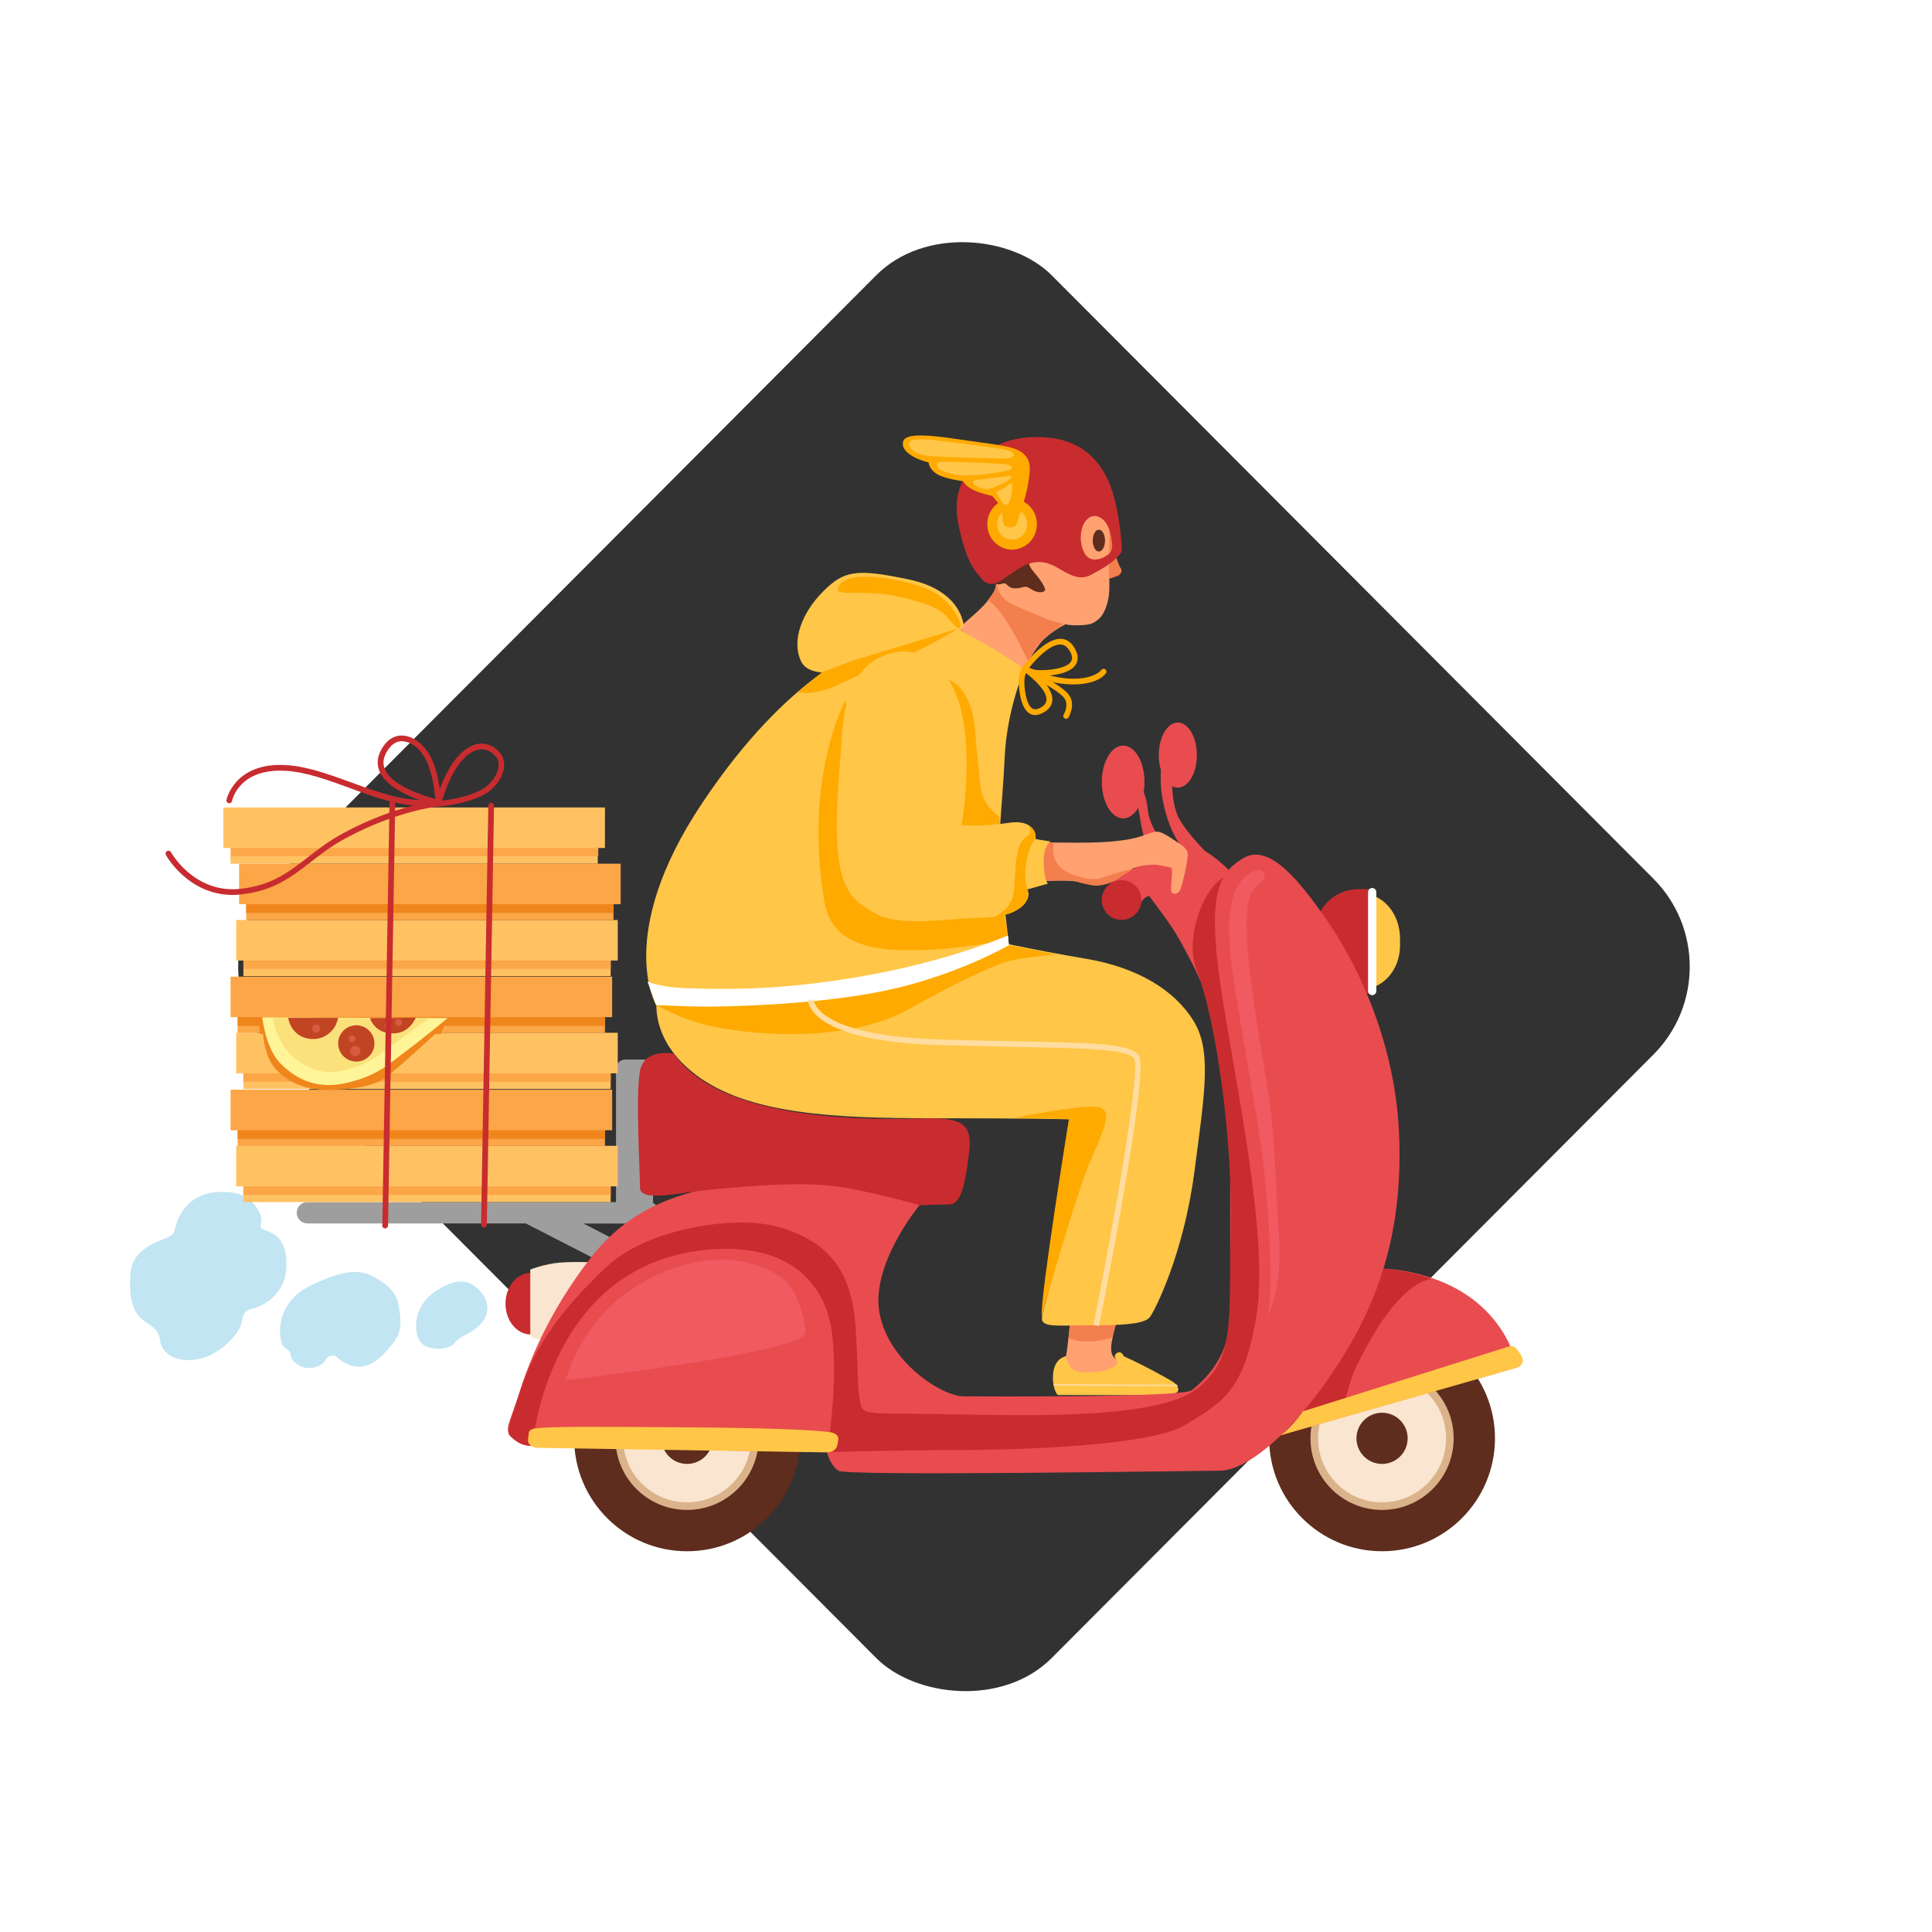 <svg width="193" height="193" viewBox="0 0 193 193" fill="none" xmlns="http://www.w3.org/2000/svg">
<g filter="url(#filter0_d_2013_16888)">
<rect width="109.964" height="109.964" rx="12.406" transform="matrix(0.706 -0.708 0.706 0.708 18.66 86.842)" fill="#323232"/>
</g>
<path d="M111.255 54.815C111.588 55.96 111.815 56.586 111.974 56.786C112.134 56.986 111.974 57.425 111.615 57.545C111.255 57.665 110.03 58.064 110.03 58.064L109.431 53.789L109.79 53.07L110.802 52.178C110.816 52.178 111.042 54.082 111.255 54.815Z" fill="#F37E4E"/>
<path d="M95.711 62.788C95.711 62.788 98.015 60.856 98.548 60.164C99.293 59.178 99.626 58.779 99.44 57.98C99.24 57.181 98.934 56.648 99.374 56.808C99.813 56.968 106.952 62.108 106.952 62.108C106.952 62.108 105.433 62.788 104.354 63.786C103.289 64.772 102.37 66.823 102.37 66.823L95.711 62.788Z" fill="#FFA171"/>
<path d="M100.212 61.551C101.531 63.456 102.716 66.079 102.716 66.079C102.716 66.079 103.342 64.748 103.808 64.281C104.86 63.229 106.499 62.164 106.499 62.164L102.983 56.637L99.773 57.702L99.333 59.061L98.721 59.953C98.721 59.953 99.4 60.366 100.212 61.551Z" fill="#F37E4E"/>
<path d="M110.254 48.832C110.254 48.832 110.64 49.778 110.747 51.629C110.84 53.294 110.867 54.213 110.8 55.251C110.72 56.61 110.853 57.689 110.813 58.954C110.773 60.219 110.294 61.338 109.854 61.751C109.175 62.377 108.829 62.43 107.63 62.47C106.445 62.51 105.086 62.097 103.302 61.311C101.53 60.526 99.972 60.233 99.613 58.528C99.253 56.823 99.453 55.198 99.453 55.198L105.593 49.458L110.254 48.832Z" fill="#FFA171"/>
<path d="M102.797 55.717C102.797 55.717 102.531 56.276 103.223 57.075C103.916 57.874 104.249 58.407 104.382 58.793C104.515 59.193 103.822 59.286 103.25 58.993C102.69 58.7 102.65 58.527 102.184 58.66C101.718 58.793 101.092 58.86 100.759 58.567C100.426 58.274 100.4 58.207 100 58.34C99.6 58.474 99.001 58.247 98.708 57.541C98.428 56.849 102.797 55.717 102.797 55.717Z" fill="#5E2D1E"/>
<path fill-rule="evenodd" clip-rule="evenodd" d="M105.261 43.783C107.938 44.183 109.949 45.861 110.948 48.605C111.96 51.348 112.094 55.104 112.067 55.077C111.468 56.076 110.123 56.822 108.99 57.421C107.873 58.026 106.873 57.437 105.759 56.782L105.714 56.755C104.582 56.089 103.77 56.023 102.837 56.289C102.222 56.465 101.283 57.11 100.562 57.605C100.19 57.861 99.876 58.076 99.694 58.167C99.162 58.433 98.482 58.433 97.95 57.701C97.872 57.594 97.791 57.493 97.705 57.387C97.202 56.763 96.566 55.973 95.872 53.013C95.126 49.843 95.725 47.992 97.843 45.768C99.654 43.877 102.584 43.384 105.261 43.783ZM109.523 55.892C110.162 55.825 110.682 55.452 110.881 55.226C111.188 54.893 111.121 54.387 111.015 53.734C110.921 53.081 110.588 51.843 109.59 51.577C108.964 51.403 108.311 51.963 108.098 52.735C107.898 53.468 107.885 54.227 108.258 55.093C108.458 55.559 108.83 55.958 109.523 55.892Z" fill="#C82C2F"/>
<path d="M101.104 54.906C102.472 54.906 103.581 53.767 103.581 52.362C103.581 50.957 102.472 49.818 101.104 49.818C99.736 49.818 98.627 50.957 98.627 52.362C98.627 53.767 99.736 54.906 101.104 54.906Z" fill="#FFAA00"/>
<path d="M101.107 53.91C101.938 53.91 102.611 53.218 102.611 52.365C102.611 51.512 101.938 50.82 101.107 50.82C100.275 50.82 99.602 51.512 99.602 52.365C99.602 53.218 100.275 53.91 101.107 53.91Z" fill="#FFC648"/>
<path d="M90.185 44.318C90.185 43.426 91.53 43.253 95.538 43.852C99.561 44.451 101.359 44.518 102.238 45.33C103.103 46.129 102.904 47.008 102.704 48.34C102.504 49.685 101.705 51.816 101.572 52.296C101.438 52.762 100.773 52.762 100.44 52.562C100.107 52.362 100.107 51.43 100.173 51.084C100.24 50.751 99.108 49.539 99.108 49.539C99.108 49.539 97.829 49.272 97.097 48.873C96.364 48.473 96.231 48.074 96.231 48.074C96.231 48.074 94.553 47.874 93.687 47.408C92.822 46.942 92.755 46.196 92.755 46.196C92.755 46.196 90.185 45.597 90.185 44.318Z" fill="#FFAA00"/>
<path d="M109.775 55.094C110.113 55.094 110.387 54.605 110.387 54.002C110.387 53.399 110.113 52.91 109.775 52.91C109.436 52.91 109.162 53.399 109.162 54.002C109.162 54.605 109.436 55.094 109.775 55.094Z" fill="#5E2D1E"/>
<path d="M90.85 44.544C91.103 45.143 91.796 45.489 93.154 45.583C94.499 45.676 99.787 45.822 100.572 45.796C101.371 45.769 102.077 45.09 99.467 44.757C96.856 44.424 93.58 43.931 92.475 43.904C91.369 43.865 90.597 43.958 90.85 44.544Z" fill="#FFC648"/>
<path d="M93.608 46.477C93.728 46.943 94.194 47.09 95.086 47.33C95.979 47.569 96.525 47.489 97.537 47.449C98.549 47.423 100.054 47.116 100.507 47.05C100.973 46.983 101.825 46.437 99.828 46.317C97.83 46.197 94.886 46.131 94.154 46.131C93.568 46.131 93.555 46.224 93.608 46.477Z" fill="#FFC648"/>
<path d="M97.203 48.246C97.376 48.579 97.976 48.766 98.375 48.859C98.775 48.952 99.361 48.646 100.027 48.366C100.706 48.086 101.252 47.594 100.919 47.567C100.586 47.54 99.414 47.727 98.615 47.807C97.816 47.913 97.017 47.913 97.203 48.246Z" fill="#FFC648"/>
<path d="M99.654 49.407C99.934 49.846 100.147 50.352 100.373 50.419C100.599 50.485 100.932 50.259 101.026 49.433C101.119 48.621 101.292 47.995 100.759 48.421C100.24 48.847 99.774 49.007 99.614 49.114C99.454 49.207 99.481 49.14 99.654 49.407Z" fill="#FFC648"/>
<path d="M107.178 129.344C107.178 129.344 106.686 134.631 106.486 135.47C106.273 136.309 105.793 136.935 105.86 137.841C105.926 138.746 106.632 139.026 108.71 139.026C110.801 139.026 116.927 138.96 116.927 138.96C116.927 138.96 112.332 136.389 111.707 135.963C111.081 135.55 110.867 135.124 111.081 133.939C111.294 132.753 111.92 130.596 111.92 130.596L107.178 129.344Z" fill="#FFA171"/>
<path d="M108.311 134.005C109.763 134.071 111.108 133.605 111.108 133.605L112.16 129.85L107.059 129.996L106.753 133.645C106.753 133.659 107.259 133.952 108.311 134.005Z" fill="#F37E4E"/>
<path d="M112.28 135.495C113.266 135.921 114.931 136.774 116.076 137.413C117.235 138.052 117.701 138.265 117.701 138.865C117.701 139.464 115.743 139.371 113.119 139.371C110.855 139.371 105.861 139.357 105.701 139.357C105.528 139.357 105.022 138.358 105.235 137C105.448 135.628 106.487 135.482 106.487 135.482C106.487 135.482 106.647 136.973 107.979 137.067C109.843 137.186 110.789 136.827 111.215 136.574C111.641 136.321 111.641 136.028 111.641 136.028C111.641 136.028 111.082 135.468 111.561 135.175C112.014 134.856 112.28 135.495 112.28 135.495Z" fill="#FFC648"/>
<path d="M65.812 98.629C65.812 98.629 64.161 103.238 69.435 107.313C74.709 111.375 83.606 111.708 93.155 111.708C102.704 111.708 106.779 111.815 106.779 111.815C106.779 111.815 106.127 121.923 105.354 126.198C104.582 130.487 103.703 131.685 104.262 132.125C104.808 132.564 106.127 132.391 109.523 132.391C112.999 132.391 114.424 132.125 114.863 131.579C115.303 131.033 118.206 125.412 119.298 117.182C120.39 108.938 121.056 104.876 119.192 101.919C117.327 98.949 113.705 96.645 108.431 95.766C103.157 94.887 98.322 93.795 98.322 93.795L65.812 98.629Z" fill="#FFC648"/>
<path d="M70.794 102.451C76.161 103.649 85.217 103.982 90.891 100.759C96.564 97.536 99.708 96.298 100.893 95.978C102.078 95.659 105.488 95.339 105.488 95.339L100.8 94.42L79.757 97.869L65.56 100.4C65.56 100.413 68.17 101.865 70.794 102.451Z" fill="#FFAA00"/>
<path d="M96.27 62.526C96.27 62.526 96.124 59.01 90.81 57.891C85.509 56.772 84.311 56.999 82.22 59.09C80.129 61.181 79.01 64.017 80.049 66.108C81.088 68.199 86.255 66.854 89.159 65.735C92.088 64.617 94.845 64.031 96.27 62.526Z" fill="#FFC648"/>
<path d="M95.737 61.82C95.737 61.82 95.031 59.955 92.874 58.956C91.236 58.197 88.492 57.611 86.454 57.611C84.763 57.611 83.911 58.064 83.711 58.783C83.471 59.636 86.415 58.863 89.491 59.542C91.595 60.009 93.646 60.555 94.565 61.58C95.111 62.179 95.644 62.885 95.844 62.752C96.097 62.619 95.897 62.086 95.737 61.82Z" fill="#FFAA00"/>
<path d="M98.014 64.106C100.252 65.385 102.356 66.81 102.356 66.81C102.356 66.81 100.572 70.832 100.358 75.747C100.145 80.661 99.506 84.284 100.039 88.239C100.572 92.195 100.785 94.432 100.785 94.432C100.785 94.432 93.313 98.494 84.763 99.56C76.226 100.625 65.545 100.412 65.545 100.412C65.545 100.412 61.376 93.367 70.139 80.235C78.903 67.103 86.587 64.533 89.038 63.361C91.489 62.189 95.697 62.788 95.697 62.788L98.014 64.106Z" fill="#FFC648"/>
<path d="M68.635 154.965C74.865 154.965 79.916 149.915 79.916 143.685C79.916 137.455 74.865 132.404 68.635 132.404C62.405 132.404 57.355 137.455 57.355 143.685C57.355 149.915 62.405 154.965 68.635 154.965Z" fill="#5E2D1E"/>
<path d="M68.633 150.837C72.583 150.837 75.785 147.635 75.785 143.685C75.785 139.735 72.583 136.533 68.633 136.533C64.683 136.533 61.481 139.735 61.481 143.685C61.481 147.635 64.683 150.837 68.633 150.837Z" fill="#DBB38A"/>
<path d="M68.635 150.078C72.166 150.078 75.028 147.216 75.028 143.686C75.028 140.155 72.166 137.293 68.635 137.293C65.104 137.293 62.242 140.155 62.242 143.686C62.242 147.216 65.104 150.078 68.635 150.078Z" fill="#F9E5D0"/>
<path d="M68.636 146.241C70.049 146.241 71.193 145.096 71.193 143.684C71.193 142.272 70.049 141.127 68.636 141.127C67.224 141.127 66.079 142.272 66.079 143.684C66.079 145.096 67.224 146.241 68.636 146.241Z" fill="#5E2D1E"/>
<path d="M138.063 154.965C144.293 154.965 149.343 149.915 149.343 143.685C149.343 137.455 144.293 132.404 138.063 132.404C131.833 132.404 126.782 137.455 126.782 143.685C126.782 149.915 131.833 154.965 138.063 154.965Z" fill="#5E2D1E"/>
<path d="M138.064 150.837C142.014 150.837 145.216 147.635 145.216 143.685C145.216 139.735 142.014 136.533 138.064 136.533C134.114 136.533 130.912 139.735 130.912 143.685C130.912 147.635 134.114 150.837 138.064 150.837Z" fill="#DBB38A"/>
<path d="M138.064 150.078C141.594 150.078 144.456 147.216 144.456 143.686C144.456 140.155 141.594 137.293 138.064 137.293C134.533 137.293 131.671 140.155 131.671 143.686C131.671 147.216 134.533 150.078 138.064 150.078Z" fill="#F9E5D0"/>
<path d="M138.063 146.241C139.475 146.241 140.62 145.096 140.62 143.684C140.62 142.272 139.475 141.127 138.063 141.127C136.651 141.127 135.506 142.272 135.506 143.684C135.506 145.096 136.651 146.241 138.063 146.241Z" fill="#5E2D1E"/>
<path d="M53.028 133.311C54.425 133.311 55.558 131.934 55.558 130.235C55.558 128.536 54.425 127.158 53.028 127.158C51.63 127.158 50.497 128.536 50.497 130.235C50.497 131.934 51.63 133.311 53.028 133.311Z" fill="#C82C2F"/>
<path d="M60.658 126.131C60.658 126.131 57.449 125.998 55.904 126.131C54.372 126.265 52.974 126.824 52.974 126.824V133.417C52.974 133.417 53.253 133.816 54.505 133.816C55.757 133.816 60.658 126.131 60.658 126.131Z" fill="#F9E5D0"/>
<path d="M79.69 69.159C79.69 69.159 81.275 69.612 84.059 68.254C86.296 67.161 88.64 66.362 90.771 65.43C92.902 64.498 95.712 62.793 95.712 62.793C95.712 62.793 86.083 65.736 85.67 65.843C85.257 65.949 82.128 67.148 82.128 67.148L79.69 69.159Z" fill="#FFAA00"/>
<path d="M65.839 121.137C65.839 120.711 65.586 120.351 65.239 120.178V106.767C65.239 106.261 64.826 105.848 64.32 105.848H62.456C61.95 105.848 61.537 106.261 61.537 106.767V120.085H30.705C30.119 120.085 29.64 120.564 29.64 121.15C29.64 121.736 30.119 122.216 30.705 122.216H52.52L63.921 128.063C64.294 128.249 64.747 128.102 64.933 127.743L65.439 126.757C65.626 126.384 65.479 125.932 65.12 125.745L58.287 122.229H64.787C65.359 122.202 65.839 121.723 65.839 121.137Z" fill="#9E9E9F"/>
<path d="M94.021 67.707C94.021 67.707 96.991 67.787 97.404 72.954C97.604 75.405 97.79 77.216 97.923 78.455C98.07 79.733 98.776 80.879 99.841 81.585V81.585L99.934 83.449L95.193 83.955L92.756 81.931L94.021 67.707Z" fill="#FFAA00"/>
<path d="M82.353 90.08C82.925 93.49 85.682 94.968 90.943 94.928C96.563 94.888 100.705 93.769 100.705 93.769L99.972 89.228C99.972 89.228 89.744 89.334 87.946 86.804C86.148 84.273 84.47 69.93 84.47 69.93C84.47 69.93 80.248 77.534 82.353 90.08Z" fill="#FFAA00"/>
<path d="M91.875 120.376C91.875 120.376 90.277 117.366 79.249 117.765C68.222 118.165 62.815 120.629 58.753 125.983C55.263 130.591 53.199 134.999 51.987 138.808C50.788 142.617 50.189 142.817 51.388 143.816C52.586 144.815 82.592 145.041 82.592 145.041L85.642 146.013L112.092 145.814L126.316 143.816L151.568 136.597C151.568 136.597 150.675 130.644 143.776 127.941C139.701 126.342 136.545 126.782 136.545 126.782L123.12 87.307C123.12 87.307 122.054 86.055 120.39 85.016C118.725 83.977 115.715 84.496 113.837 85.748C111.972 87 115.915 90.317 117.992 94.165C120.07 98.014 122.893 102.929 122.893 115.382C122.893 127.834 122.893 129.206 122.893 131.51C122.893 133.814 121.881 136.677 119.058 138.875C118.086 139.634 97.948 139.488 96.257 139.488C94.126 139.488 88.799 136.118 87.866 131.204C86.934 126.289 91.875 120.376 91.875 120.376Z" fill="#E84C4F"/>
<path d="M77.584 122.524C83.444 124.095 85.216 127.771 85.495 132.965C85.775 137.893 85.642 138.173 85.868 139.678C86.148 141.595 86.001 141.089 95.311 141.289C105.087 141.502 110.853 141.329 115.168 140.437C118.285 139.798 119.976 138.865 121.401 136.788C123.226 134.097 122.787 129.369 122.946 122.644C123.146 114.04 121.535 101.987 119.51 96.833C118.232 93.556 120.522 87.55 123.133 87.337C125.756 87.124 127.674 121.884 127.674 121.884L131.976 125.201C131.976 125.201 137.13 126.612 138.049 126.706C142.005 127.145 142.937 127.771 142.924 127.784C142.924 127.784 139.568 127.784 135.292 136.961C134.826 137.96 133.934 141.609 133.934 141.609C133.934 141.609 128.447 143.26 127.927 143.38C124.598 144.126 123.439 145.418 123.439 145.418L106.338 146.244L85.682 146.044L82.605 145.058L80.461 133.098L71.018 128.584L63.214 131.727L56.515 137.88L53.185 144.432C53.185 144.432 52.306 144.579 51.401 143.833C50.495 143.087 50.495 143.46 52 138.825C53.505 134.191 56.475 130.448 60.55 126.586C64.626 122.724 73.309 121.378 77.584 122.524Z" fill="#C82C2F"/>
<path d="M72.085 124.763C78.891 124.576 82.527 128.146 83.139 133.366C83.752 138.587 82.606 145.06 82.606 145.06L53.187 144.434C53.187 144.434 54.718 125.229 72.085 124.763Z" fill="#E84C4F"/>
<path d="M67.319 105.261C67.319 105.261 64.402 104.649 63.936 106.953C63.469 109.257 63.936 117.088 63.936 118.633C63.936 120.164 67.798 119.112 71.327 118.806C74.857 118.5 80.49 117.914 84.632 118.686C88.774 119.459 91.864 120.404 91.864 120.404C91.864 120.404 93.422 120.324 94.807 120.324C96.192 120.324 96.499 117.554 96.805 115.104C97.112 112.64 96.406 111.721 93.156 111.721C89.906 111.721 72.539 112.786 67.319 105.261Z" fill="#C82C2F"/>
<path d="M116.915 87.883C116.449 89.441 116.502 89.84 115.583 89.574C114.651 89.321 114.251 89.627 113.838 90.4C113.425 91.172 110.655 88.602 110.655 88.602C110.655 88.602 111.534 87.416 113.386 86.751C115.237 86.085 115.956 86.391 116.569 86.591C117.168 86.79 117.061 87.363 116.915 87.883Z" fill="#E84C4F"/>
<path d="M112.2 81.754C113.377 81.754 114.331 80.126 114.331 78.118C114.331 76.11 113.377 74.482 112.2 74.482C111.023 74.482 110.069 76.11 110.069 78.118C110.069 80.126 111.023 81.754 112.2 81.754Z" fill="#E84C4F"/>
<path d="M117.66 78.681C118.712 78.681 119.565 77.226 119.565 75.431C119.565 73.637 118.712 72.182 117.66 72.182C116.609 72.182 115.756 73.637 115.756 75.431C115.756 77.226 116.609 78.681 117.66 78.681Z" fill="#E84C4F"/>
<path d="M113.306 77.811C113.306 77.811 114.411 78.45 114.651 80.82C114.891 83.191 117.101 85.255 117.101 85.255L115.184 86.388C115.184 86.388 114.171 83.671 113.945 82.086C113.705 80.501 113.159 78.13 113.159 78.13L113.306 77.811Z" fill="#E84C4F"/>
<path d="M116.075 75.988C116.075 75.988 115.742 77.813 116.155 79.944C116.941 83.979 118.646 85.231 118.646 85.231L121.056 85.711C121.056 85.711 118.366 83.1 117.66 81.515C116.954 79.93 117.101 77.48 117.101 77.48L116.075 75.988Z" fill="#E84C4F"/>
<path d="M136.145 98.843H135.932C138.103 98.843 139.861 96.951 139.861 94.421V93.808C139.861 91.198 138.103 89.24 135.932 89.24H136.145V98.843Z" fill="#FFC648"/>
<path d="M137.078 99.243H135.653C133.296 99.243 131.392 97.338 131.392 94.981V93.09C131.392 90.733 133.296 88.828 135.653 88.828H137.078V99.243Z" fill="#C82C2F"/>
<path d="M103.649 84.14C103.649 84.14 105.22 84.18 107.937 84.18C110.654 84.18 112.665 83.98 114.077 83.514C115.489 83.047 115.489 82.768 116.914 83.673C118.326 84.579 118.565 84.779 118.645 85.245C118.725 85.711 118.246 87.802 118.019 88.588C117.78 89.374 117.353 89.334 117.114 89.214C116.874 89.094 117.034 87.909 117.074 87.442C117.114 86.976 117.034 86.697 117.034 86.697C117.034 86.697 115.689 86.337 115.182 86.377C114.676 86.417 113.491 86.417 112.585 87.083C111.893 87.602 111.52 88.028 110.494 88.228C109.722 88.375 108.683 88.428 107.738 88.108C106.885 87.829 102.93 88.068 102.93 88.068L103.649 84.14Z" fill="#FFA171"/>
<path d="M84.113 73.421C83.873 77.51 83.007 84.368 84.246 87.845C84.898 89.683 85.871 90.375 87.495 91.281C89.853 92.599 94.261 91.787 97.79 91.694C103.104 91.56 102.745 89.19 102.745 89.19C102.745 89.19 101.946 88.271 102.492 86.033C103.025 83.796 103.464 83.849 103.464 83.849C103.464 83.849 103.664 81.772 100.774 82.198C97.897 82.624 96.072 82.411 96.072 82.411C96.072 82.411 97.244 75.685 95.966 70.771C94.687 65.856 91.478 64.684 89.28 65.19C86.537 65.803 84.432 67.974 84.113 73.421Z" fill="#FFC648"/>
<path d="M105.327 85.659C105.646 86.791 106.752 87.231 107.418 87.457C108.084 87.683 109.216 88.03 110.215 87.643C111.213 87.257 113.358 86.738 113.358 86.738C113.358 86.738 111.693 87.697 111.307 87.976C110.92 88.256 109.935 88.549 109.216 88.456C108.51 88.362 107.604 88.07 107.178 87.976C106.752 87.883 103.476 88.03 103.476 88.03L103.809 84.753L104.568 84.141L105.274 84.194C105.287 84.194 105.087 84.806 105.327 85.659Z" fill="#F37E4E"/>
<path d="M103.436 83.82L104.941 84.06C104.941 84.06 104.262 84.46 104.262 85.965C104.262 87.962 104.688 88.269 104.688 88.269L102.677 88.841C102.677 88.841 101.625 88.988 101.625 86.857C101.625 84.726 102.025 83.954 103.436 83.82Z" fill="#FFC648"/>
<path d="M102.85 83.298C102.557 83.738 101.718 83.724 101.505 86.082C101.292 88.439 101.385 89.305 101.012 90.011C100.639 90.716 100.426 90.81 100.213 91.023C100 91.236 99.44 91.569 99.44 91.569C99.44 91.569 100.826 91.449 101.585 90.89C102.357 90.344 102.437 90.184 102.597 89.851C102.757 89.518 102.69 88.959 102.69 88.959C102.69 88.959 102.224 88.186 102.504 86.295C102.783 84.39 103.423 83.818 103.423 83.818C103.423 83.818 103.449 83.631 103.423 83.298C103.396 82.965 103.05 82.632 102.863 82.539C102.703 82.446 103.103 82.925 102.85 83.298Z" fill="#FFAA00"/>
<path d="M112.04 91.891C113.136 91.891 114.025 91.002 114.025 89.906C114.025 88.81 113.136 87.922 112.04 87.922C110.944 87.922 110.056 88.81 110.056 89.906C110.056 91.002 110.944 91.891 112.04 91.891Z" fill="#C82C2F"/>
<path d="M124.159 85.749C121.549 87.347 120.43 89.611 122.295 100.785C124.159 111.959 126.73 124.705 125.451 131.87C124.159 139.035 122.162 140.034 118.433 142.325C114.703 144.616 99.973 144.855 95.246 144.855C90.517 144.855 82.606 145.055 82.606 145.055C82.606 145.055 82.899 146.347 83.752 146.92C84.618 147.492 119.285 146.92 121.855 146.92C124.439 146.92 129.021 143.337 133.456 136.611C137.891 129.872 140.195 122.72 139.755 113.118C139.316 103.515 135.174 95.644 132.443 91.769C129.74 87.893 126.73 84.164 124.159 85.749Z" fill="#E84C4F"/>
<path d="M104.063 131.459C104.063 131.459 107.393 119.579 108.818 116.25C110.243 112.92 111.189 111.029 109.843 110.629C108.498 110.23 101.373 111.655 101.373 111.655L106.78 111.801C106.78 111.815 103.904 129.555 104.063 131.459Z" fill="#FFAA00"/>
<path d="M53.68 144.634L82.594 145.087C83.114 145.1 83.553 144.807 83.633 144.407L83.74 143.835C83.82 143.422 83.407 143.129 82.874 143.062C80.77 142.809 76.348 142.636 68.184 142.583C59.86 142.53 55.332 142.476 53.481 142.689C53.068 142.743 52.868 142.876 52.815 143.195L52.748 143.795C52.681 144.234 53.108 144.62 53.68 144.634Z" fill="#FFC648"/>
<path d="M127.915 143.381L151.582 136.616V136.616C151.968 136.496 152.208 136.096 152.088 135.697C151.994 135.39 151.861 135.217 151.528 134.778C151.182 134.312 150.729 134.511 150.729 134.511L130.166 140.984C130.166 140.997 128.941 142.715 127.915 143.381Z" fill="#FFC648"/>
<path d="M68.303 98.708C73.085 98.894 78.185 98.841 85.297 97.669C94.5 96.164 100.693 93.447 100.693 93.447L100.786 94.419C100.786 94.419 95.512 97.483 88.427 98.961C81.342 100.439 72.219 100.559 70.501 100.559C68.783 100.559 65.546 100.399 65.546 100.399L64.681 98.055C64.694 98.069 65.959 98.615 68.303 98.708Z" fill="white"/>
<path fill-rule="evenodd" clip-rule="evenodd" d="M103.675 67.517H103.928C104.674 67.517 106.859 67.424 107.484 66.359C107.764 65.879 107.698 65.293 107.285 64.641C106.952 64.108 106.499 63.828 105.966 63.815C104.261 63.775 102.224 66.532 102.144 66.652L101.971 66.878L102.197 67.051C102.199 67.052 102.204 67.056 102.213 67.061C102.313 67.124 102.852 67.468 103.675 67.517ZM103.717 66.944C103.317 66.917 102.997 66.811 102.798 66.718C103.45 65.879 104.862 64.374 105.914 64.387H105.954C106.287 64.4 106.58 64.573 106.807 64.946C107.113 65.399 107.166 65.785 107.006 66.065C106.553 66.837 104.556 66.984 103.717 66.944Z" fill="#FFAA00"/>
<path fill-rule="evenodd" clip-rule="evenodd" d="M102.89 71.298C103.05 71.391 103.237 71.431 103.423 71.431C103.716 71.431 104.049 71.311 104.422 71.072C104.888 70.752 105.128 70.352 105.128 69.873C105.141 68.395 102.824 66.756 102.557 66.57L102.318 66.41L102.158 66.65C102.157 66.652 102.154 66.657 102.15 66.664C102.095 66.754 101.796 67.241 101.772 67.968C101.772 67.969 101.772 67.97 101.772 67.971C101.771 68.069 101.748 70.668 102.89 71.298ZM102.331 67.981C102.345 67.675 102.424 67.409 102.491 67.236C103.237 67.808 104.555 68.98 104.542 69.873C104.542 70.166 104.396 70.405 104.089 70.605C103.703 70.858 103.397 70.925 103.157 70.791C102.518 70.445 102.305 68.794 102.331 67.981Z" fill="#FFAA00"/>
<path d="M107.22 68.372C104.782 68.372 102.745 67.293 102.651 67.254C102.518 67.174 102.465 67.014 102.532 66.867C102.612 66.734 102.771 66.681 102.918 66.747C102.931 66.761 104.929 67.8 107.22 67.8C109.39 67.8 110.003 66.947 110.016 66.934C110.11 66.801 110.283 66.774 110.403 66.854C110.536 66.934 110.576 67.107 110.483 67.24C110.456 67.293 109.75 68.372 107.22 68.372Z" fill="#FFAA00"/>
<path d="M106.499 71.807C106.472 71.807 106.432 71.807 106.406 71.794C106.259 71.741 106.179 71.594 106.233 71.448C106.233 71.421 106.259 71.394 106.286 71.341C106.419 71.061 106.805 70.236 106.206 69.61C105.434 68.797 103.423 67.825 103.396 67.812C103.249 67.745 103.196 67.572 103.263 67.439C103.329 67.292 103.502 67.239 103.636 67.306C103.729 67.346 105.767 68.331 106.619 69.224C107.192 69.823 107.245 70.622 106.792 71.581C106.779 71.608 106.779 71.621 106.765 71.634C106.725 71.727 106.606 71.807 106.499 71.807Z" fill="#FFAA00"/>
<path d="M56.517 137.879C56.517 137.879 58.102 131.153 64.92 127.717C71.753 124.281 76.055 126.438 77.586 127.291C79.397 128.303 80.343 131.1 80.463 133.084C80.596 135.082 56.517 137.879 56.517 137.879Z" fill="#F25A62"/>
<path d="M124.533 87.469C122.961 88.681 122.602 91.331 122.881 94.927C123.161 98.523 125.292 109.577 125.971 114.385C126.664 119.193 126.93 125.12 126.93 127.597C126.93 130.074 126.651 131.446 126.651 131.446C126.651 131.446 128.169 128.689 127.756 123.188C127.343 117.688 127.476 113.693 126.517 108.059C125.558 102.425 124.733 97.058 124.586 94.168C124.453 91.278 124.453 89.214 125.692 88.388C126.93 87.562 126.264 86.124 124.533 87.469Z" fill="#F25A62"/>
<path d="M43.624 128.916C45.449 127.77 46.741 127.677 47.899 128.916C49.058 130.154 48.871 131.5 47.806 132.472C46.741 133.444 46.021 133.364 45.409 134.163C44.783 134.962 42.559 134.962 41.946 133.99C41.307 133.018 41.227 130.434 43.624 128.916Z" fill="#C1E5F2"/>
<path d="M31.265 128.305C33.916 127.093 35.62 126.706 37.046 127.412C38.471 128.118 39.536 128.931 39.803 130.342C40.069 131.767 40.242 132.926 39.27 134.165C38.297 135.403 37.485 136.216 36.34 136.482C35.181 136.748 34.022 135.949 33.676 135.59C33.316 135.23 32.704 135.417 32.438 135.949C32.171 136.482 30.919 136.922 30.04 136.482C29.148 136.043 29.068 135.59 28.975 135.15C28.881 134.711 28.442 134.884 28.176 134.258C27.883 133.632 27.35 130.076 31.265 128.305Z" fill="#C1E5F2"/>
<path d="M13.032 127.237C12.859 130.114 13.391 131.326 14.63 132.125C15.869 132.924 15.869 133.283 16.055 134.176C16.228 135.068 17.48 136.227 19.784 135.774C22.102 135.334 23.966 133.11 24.139 132.125C24.312 131.139 24.499 130.886 25.298 130.7C26.097 130.526 28.414 129.461 28.588 126.784C28.761 124.12 27.695 123.401 26.896 123.055C26.097 122.695 25.924 122.882 26.097 122.083C26.27 121.284 25.205 119.419 23.34 119.153C21.476 118.886 19.518 119.153 18.266 120.937C17.374 122.216 17.64 122.988 17.107 123.428C16.588 123.854 13.205 124.387 13.032 127.237Z" fill="#C1E5F2"/>
<path d="M137.078 99.415V99.415C136.851 99.415 136.665 99.228 136.665 99.002V89.12C136.665 88.894 136.851 88.707 137.078 88.707V88.707C137.304 88.707 137.491 88.894 137.491 89.12V99.002C137.491 99.228 137.304 99.415 137.078 99.415Z" fill="white"/>
<path d="M105.247 138.347L117.62 138.4" stroke="#FFDDA1" stroke-width="0.147"/>
<path d="M109.789 132.459L109.229 132.352C111.187 122.603 114.024 106.741 113.278 105.703C112.466 104.81 108.843 104.73 101.611 104.584C99.36 104.531 96.803 104.477 93.833 104.397C85.763 104.158 82.633 102.573 81.421 101.294C80.715 100.535 80.715 99.936 80.715 99.869L81.287 99.882C81.287 99.922 81.447 103.465 93.847 103.838C96.817 103.931 99.36 103.984 101.611 104.024C109.469 104.184 112.719 104.264 113.691 105.343C113.931 105.609 114.503 106.249 112.199 119.514C111.094 125.973 109.802 132.392 109.789 132.459Z" fill="#FFDDA1"/>
<rect x="24.314" y="93.459" width="36.692" height="4.049" fill="#FFC263"/>
<rect x="24.314" y="95.299" width="36.692" height="1.492" fill="#FBA647"/>
<rect x="23.594" y="91.904" width="38.117" height="4.049" fill="#FFC263"/>
<rect x="24.314" y="104.74" width="36.692" height="4.049" fill="#FFC263"/>
<rect x="24.314" y="106.566" width="36.692" height="1.492" fill="#FBA647"/>
<rect x="23.594" y="103.17" width="38.117" height="4.049" fill="#FFC263"/>
<rect x="24.592" y="87.853" width="36.692" height="4.049" fill="#FCA647"/>
<rect x="24.592" y="89.971" width="36.692" height="1.225" fill="#EF851B"/>
<rect x="23.886" y="86.281" width="38.117" height="4.049" fill="#FBA647"/>
<rect x="23.74" y="99.133" width="36.692" height="4.049" fill="#FCA647"/>
<rect x="23.74" y="101.252" width="36.692" height="1.225" fill="#EF851B"/>
<rect x="23.034" y="97.561" width="38.117" height="4.049" fill="#FBA647"/>
<rect x="24.314" y="116.035" width="36.692" height="4.049" fill="#FFC263"/>
<rect x="24.314" y="117.871" width="36.692" height="1.492" fill="#FBA647"/>
<rect x="23.594" y="114.465" width="38.117" height="4.049" fill="#FFC263"/>
<rect x="23.74" y="110.43" width="36.692" height="4.049" fill="#FCA647"/>
<rect x="23.74" y="112.545" width="36.692" height="1.225" fill="#EF851B"/>
<rect x="23.034" y="108.857" width="38.117" height="4.049" fill="#FBA647"/>
<rect x="23.021" y="82.232" width="36.692" height="4.049" fill="#FFC263"/>
<rect x="23.075" y="84.033" width="36.692" height="1.492" fill="#FBA647"/>
<rect x="22.314" y="80.662" width="38.117" height="4.049" fill="#FFC263"/>
<path d="M25.764 101.703L26.003 103.301H26.283C26.283 103.301 26.323 104.42 26.802 105.605C27.282 106.804 28.201 107.43 28.787 107.829C29.386 108.229 30.691 108.908 33.009 108.868C35.313 108.828 37.351 108.508 38.536 107.629C39.734 106.75 43.477 103.288 43.477 103.288H44.036L44.742 101.689L25.764 101.703Z" fill="#EF851B"/>
<path d="M26.203 101.627C26.203 101.627 26.496 104.717 28.041 106.262C29.653 107.873 31.744 108.885 34.753 108.153C37.763 107.42 38.762 106.342 40.454 105.09C42.145 103.838 44.715 101.707 44.715 101.707L26.203 101.627Z" fill="#FFF498"/>
<path d="M29.612 105.85C30.611 106.609 32.01 107.208 33.328 107.088C34.647 106.968 36.551 106.422 38.069 105.237C39.601 104.038 42.904 101.734 42.904 101.734L27.255 101.654C27.255 101.628 27.548 104.278 29.612 105.85Z" fill="#FBE17B"/>
<path d="M31.051 103.786C32.49 103.906 33.222 102.92 33.422 102.614C33.635 102.281 33.782 101.682 33.782 101.682H28.787C28.787 101.682 29.04 103.613 31.051 103.786Z" fill="#C14423"/>
<path d="M36.965 101.704C36.965 101.704 37.378 103.249 39.269 103.236C40.934 103.236 41.533 101.664 41.533 101.664C41.533 101.664 37.045 101.704 36.965 101.704Z" fill="#C14423"/>
<path d="M35.593 106.046C36.594 106.046 37.405 105.235 37.405 104.235C37.405 103.235 36.594 102.424 35.593 102.424C34.593 102.424 33.782 103.235 33.782 104.235C33.782 105.235 34.593 106.046 35.593 106.046Z" fill="#C14423"/>
<path d="M31.583 103.162C31.811 103.162 31.996 102.977 31.996 102.749C31.996 102.521 31.811 102.336 31.583 102.336C31.355 102.336 31.17 102.521 31.17 102.749C31.17 102.977 31.355 103.162 31.583 103.162Z" fill="#D85A41"/>
<path d="M35.485 105.515C35.772 105.515 36.005 105.283 36.005 104.996C36.005 104.709 35.772 104.477 35.485 104.477C35.198 104.477 34.966 104.709 34.966 104.996C34.966 105.283 35.198 105.515 35.485 105.515Z" fill="#D85A41"/>
<path d="M35.179 104.105C35.37 104.105 35.526 103.95 35.526 103.758C35.526 103.567 35.37 103.412 35.179 103.412C34.988 103.412 34.833 103.567 34.833 103.758C34.833 103.95 34.988 104.105 35.179 104.105Z" fill="#D85A41"/>
<path d="M38.761 102.798C38.953 102.798 39.108 102.643 39.108 102.452C39.108 102.261 38.953 102.105 38.761 102.105C38.57 102.105 38.415 102.261 38.415 102.452C38.415 102.643 38.57 102.798 38.761 102.798Z" fill="#D85A41"/>
<path d="M39.827 102.48C40.018 102.48 40.173 102.325 40.173 102.133C40.173 101.942 40.018 101.787 39.827 101.787C39.636 101.787 39.48 101.942 39.48 102.133C39.48 102.325 39.636 102.48 39.827 102.48Z" fill="#D85A41"/>
<path d="M38.47 122.711V122.711C38.31 122.711 38.177 122.578 38.19 122.418L38.91 80.266C38.91 80.106 39.043 80 39.203 79.986C39.362 79.986 39.482 80.12 39.482 80.279L38.763 122.432C38.763 122.578 38.63 122.711 38.47 122.711Z" fill="#C82C2F"/>
<path d="M48.339 122.614V122.614C48.179 122.614 48.046 122.481 48.059 122.321L48.779 80.475C48.779 80.315 48.912 80.195 49.072 80.195C49.231 80.195 49.351 80.329 49.351 80.488L48.632 122.334C48.619 122.481 48.499 122.614 48.339 122.614Z" fill="#C82C2F"/>
<path fill-rule="evenodd" clip-rule="evenodd" d="M43.718 80.452H43.785C43.852 80.452 43.918 80.425 43.958 80.385C44.025 80.332 44.065 80.252 44.065 80.159C44.065 80.052 43.971 77.602 43.079 75.724C42.48 74.472 41.374 73.579 40.322 73.486C39.776 73.433 38.977 73.579 38.324 74.512C37.725 75.364 37.579 76.203 37.885 76.989C38.791 79.346 43.519 80.412 43.718 80.452ZM38.803 74.845C39.175 74.312 39.628 74.046 40.148 74.046C40.188 74.046 40.228 74.046 40.294 74.059C41.147 74.126 42.079 74.898 42.585 75.977C43.224 77.336 43.424 79.054 43.491 79.813C42.385 79.52 39.096 78.508 38.43 76.79C38.19 76.177 38.31 75.538 38.803 74.845Z" fill="#C82C2F"/>
<path fill-rule="evenodd" clip-rule="evenodd" d="M43.558 80.491C43.611 80.558 43.691 80.598 43.771 80.598C43.784 80.598 43.784 80.598 43.798 80.585C43.891 80.585 46.221 80.385 48.059 79.532C49.205 79 50.084 77.961 50.31 76.895C50.443 76.243 50.324 75.63 49.951 75.204C49.285 74.431 48.472 74.138 47.607 74.338C45.915 74.738 44.344 76.989 43.505 80.238C43.478 80.331 43.505 80.425 43.558 80.491ZM47.74 74.898C47.873 74.871 47.993 74.858 48.126 74.858C48.632 74.858 49.098 75.098 49.538 75.577C49.791 75.87 49.87 76.31 49.764 76.789C49.564 77.695 48.805 78.574 47.833 79.027C46.528 79.639 44.916 79.892 44.17 79.986C44.969 77.202 46.341 75.218 47.74 74.898Z" fill="#C82C2F"/>
<path d="M42.279 80.516C39.801 80.516 37.311 79.597 34.9 78.705C32.676 77.892 30.572 77.12 28.507 77C23.899 76.747 23.207 79.877 23.18 80.01C23.154 80.156 23.007 80.263 22.847 80.236C22.687 80.21 22.594 80.063 22.621 79.903C22.634 79.863 23.42 76.147 28.534 76.427C30.678 76.547 32.916 77.373 35.087 78.159C37.937 79.211 40.893 80.289 43.717 79.81C43.877 79.783 44.023 79.89 44.05 80.036C44.076 80.196 43.97 80.343 43.823 80.369C43.304 80.476 42.798 80.516 42.279 80.516Z" fill="#C82C2F"/>
<path d="M23.233 89.4C18.785 89.4 16.587 85.457 16.574 85.404C16.494 85.271 16.548 85.098 16.694 85.018C16.827 84.938 17 84.991 17.08 85.138C17.107 85.178 19.411 89.306 24.046 88.787C27.136 88.441 28.774 87.162 30.678 85.697C31.744 84.871 32.836 84.019 34.288 83.233C39.455 80.436 43.624 79.997 43.797 79.984C43.957 79.97 44.09 80.077 44.103 80.237C44.116 80.396 44.01 80.53 43.85 80.543C43.81 80.543 39.602 80.996 34.554 83.726C33.142 84.485 32.063 85.324 31.011 86.137C29.12 87.602 27.349 88.987 24.099 89.346C23.806 89.386 23.513 89.4 23.233 89.4Z" fill="#C82C2F"/>
<defs>
<filter id="filter0_d_2013_16888" x="0.18" y="0.255" width="192.3" height="192.62" filterUnits="userSpaceOnUse" color-interpolation-filters="sRGB">
<feFlood flood-opacity="0" result="BackgroundImageFix"/>
<feColorMatrix in="SourceAlpha" type="matrix" values="0 0 0 0 0 0 0 0 0 0 0 0 0 0 0 0 0 0 127 0" result="hardAlpha"/>
<feOffset dy="9.723"/>
<feGaussianBlur stdDeviation="11.806"/>
<feColorMatrix type="matrix" values="0 0 0 0 0 0 0 0 0 0 0 0 0 0 0 0 0 0 0.15 0"/>
<feBlend mode="normal" in2="BackgroundImageFix" result="effect1_dropShadow_2013_16888"/>
<feBlend mode="normal" in="SourceGraphic" in2="effect1_dropShadow_2013_16888" result="shape"/>
</filter>
</defs>
</svg>
